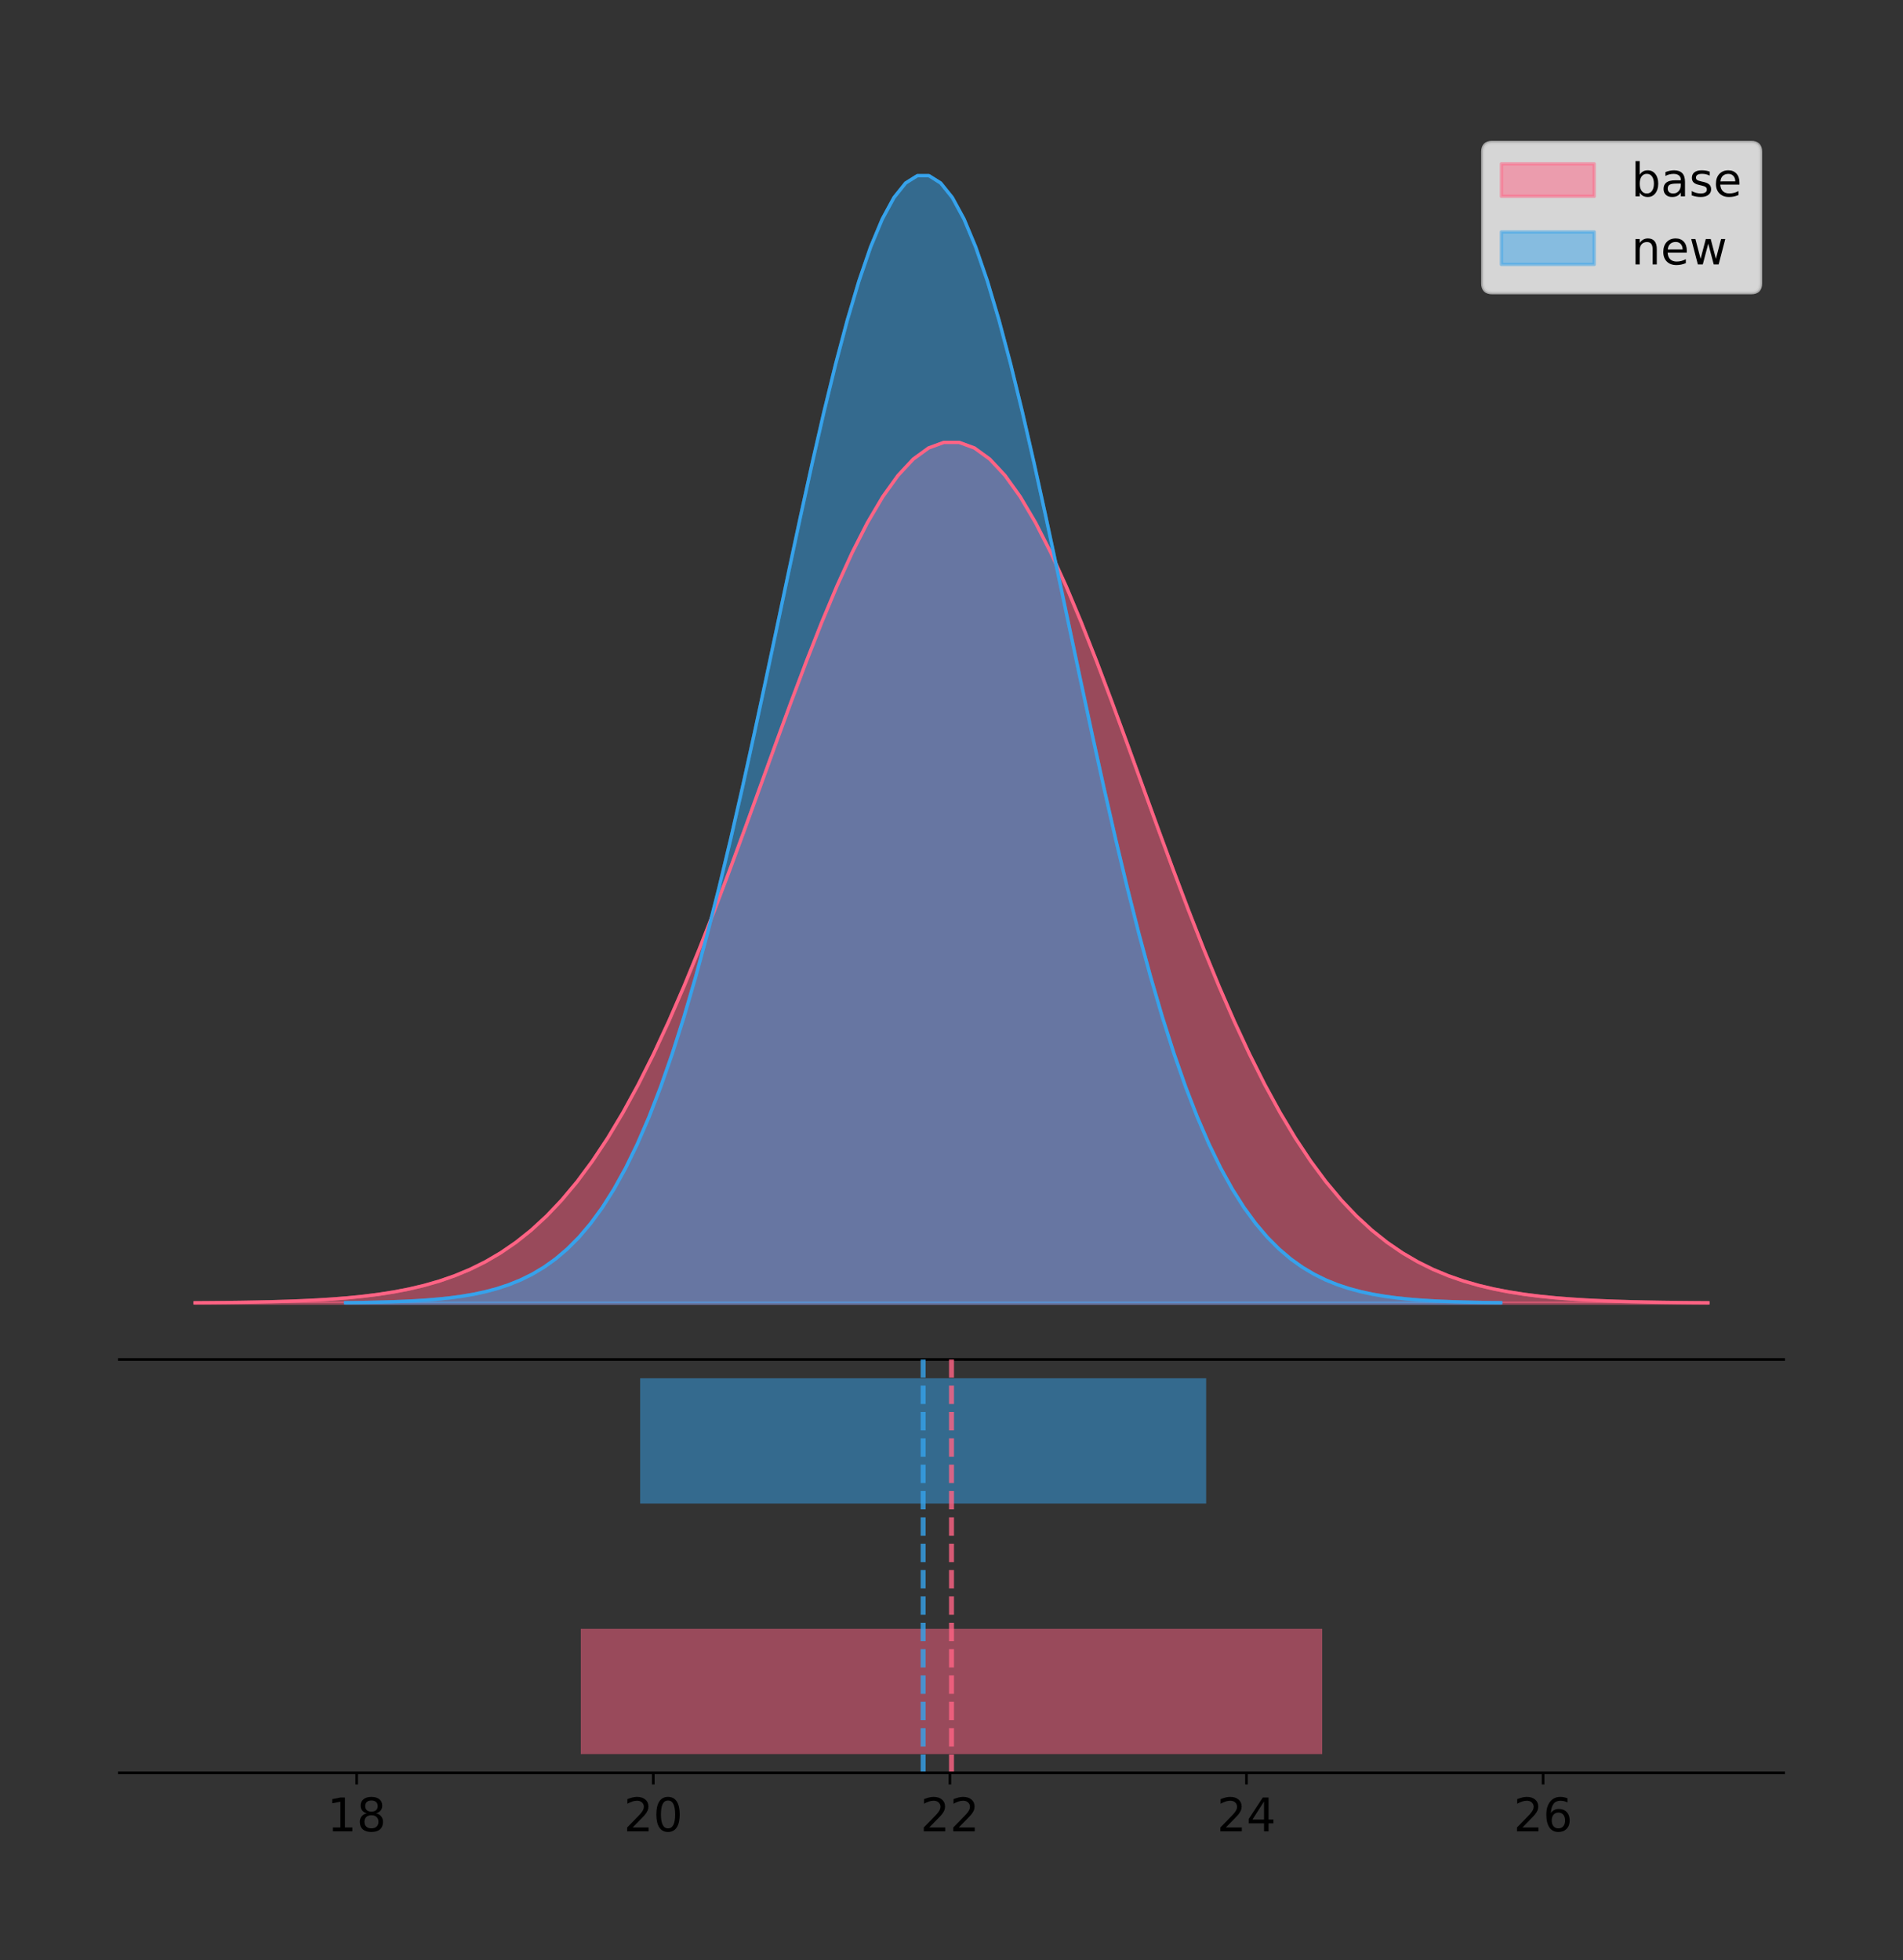 <?xml version="1.0" encoding="utf-8" standalone="no"?>
<!DOCTYPE svg PUBLIC "-//W3C//DTD SVG 1.1//EN"
  "http://www.w3.org/Graphics/SVG/1.1/DTD/svg11.dtd">
<!-- Created with matplotlib (https://matplotlib.org/) -->
<svg height="591.509pt" version="1.1" viewBox="0 0 574.2 591.509" width="574.2pt" xmlns="http://www.w3.org/2000/svg" xmlns:xlink="http://www.w3.org/1999/xlink">
 <rect x="0" y="0" width="574.2" height="591.509" fill="#333333" stroke="none"/>
 <defs>
  <style type="text/css">
*{stroke-linecap:butt;stroke-linejoin:round;}
  </style>
 </defs>
 <g id="figure_1">
  <g id="patch_1">
   <path d="M 0 591.509 
L 574.2 591.509 
L 574.2 0 
L 0 0 
z
" style="fill:none;"/>
  </g>
  <g id="axes_1">
   <g id="patch_2">
    <path d="M 36 410.22 
L 538.2 410.22 
L 538.2 36 
L 36 36 
z
" style="fill:none;"/>
   </g>
   <g id="PolyCollection_1">
    <defs>
     <path d="M 58.827 -198.299 
L 58.827 -198.387 
L 63.439 -198.419 
L 68.05 -198.464 
L 72.662 -198.523 
L 77.274 -198.601 
L 81.885 -198.704 
L 86.497 -198.839 
L 91.108 -199.013 
L 95.72 -199.239 
L 100.331 -199.527 
L 104.943 -199.893 
L 109.555 -200.356 
L 114.166 -200.935 
L 118.778 -201.655 
L 123.389 -202.544 
L 128.001 -203.634 
L 132.612 -204.961 
L 137.224 -206.563 
L 141.836 -208.483 
L 146.447 -210.768 
L 151.059 -213.466 
L 155.67 -216.628 
L 160.282 -220.305 
L 164.893 -224.548 
L 169.505 -229.405 
L 174.117 -234.921 
L 178.728 -241.134 
L 183.34 -248.076 
L 187.951 -255.766 
L 192.563 -264.212 
L 197.174 -273.407 
L 201.786 -283.329 
L 206.398 -293.934 
L 211.009 -305.162 
L 215.621 -316.931 
L 220.232 -329.139 
L 224.844 -341.664 
L 229.455 -354.366 
L 234.067 -367.087 
L 238.679 -379.657 
L 243.29 -391.895 
L 247.902 -403.613 
L 252.513 -414.624 
L 257.125 -424.741 
L 261.736 -433.789 
L 266.348 -441.605 
L 270.96 -448.044 
L 275.571 -452.985 
L 280.183 -456.333 
L 284.794 -458.023 
L 289.406 -458.023 
L 294.017 -456.333 
L 298.629 -452.985 
L 303.24 -448.044 
L 307.852 -441.605 
L 312.464 -433.789 
L 317.075 -424.741 
L 321.687 -414.624 
L 326.298 -403.613 
L 330.91 -391.895 
L 335.521 -379.657 
L 340.133 -367.087 
L 344.745 -354.366 
L 349.356 -341.664 
L 353.968 -329.139 
L 358.579 -316.931 
L 363.191 -305.162 
L 367.802 -293.934 
L 372.414 -283.329 
L 377.026 -273.407 
L 381.637 -264.212 
L 386.249 -255.766 
L 390.86 -248.076 
L 395.472 -241.134 
L 400.083 -234.921 
L 404.695 -229.405 
L 409.307 -224.548 
L 413.918 -220.305 
L 418.53 -216.628 
L 423.141 -213.466 
L 427.753 -210.768 
L 432.364 -208.483 
L 436.976 -206.563 
L 441.588 -204.961 
L 446.199 -203.634 
L 450.811 -202.544 
L 455.422 -201.655 
L 460.034 -200.935 
L 464.645 -200.356 
L 469.257 -199.893 
L 473.869 -199.527 
L 478.48 -199.239 
L 483.092 -199.013 
L 487.703 -198.839 
L 492.315 -198.704 
L 496.926 -198.601 
L 501.538 -198.523 
L 506.15 -198.464 
L 510.761 -198.419 
L 515.373 -198.387 
L 515.373 -198.299 
L 515.373 -198.299 
L 510.761 -198.299 
L 506.15 -198.299 
L 501.538 -198.299 
L 496.926 -198.299 
L 492.315 -198.299 
L 487.703 -198.299 
L 483.092 -198.299 
L 478.48 -198.299 
L 473.869 -198.299 
L 469.257 -198.299 
L 464.645 -198.299 
L 460.034 -198.299 
L 455.422 -198.299 
L 450.811 -198.299 
L 446.199 -198.299 
L 441.588 -198.299 
L 436.976 -198.299 
L 432.364 -198.299 
L 427.753 -198.299 
L 423.141 -198.299 
L 418.53 -198.299 
L 413.918 -198.299 
L 409.307 -198.299 
L 404.695 -198.299 
L 400.083 -198.299 
L 395.472 -198.299 
L 390.86 -198.299 
L 386.249 -198.299 
L 381.637 -198.299 
L 377.026 -198.299 
L 372.414 -198.299 
L 367.802 -198.299 
L 363.191 -198.299 
L 358.579 -198.299 
L 353.968 -198.299 
L 349.356 -198.299 
L 344.745 -198.299 
L 340.133 -198.299 
L 335.521 -198.299 
L 330.91 -198.299 
L 326.298 -198.299 
L 321.687 -198.299 
L 317.075 -198.299 
L 312.464 -198.299 
L 307.852 -198.299 
L 303.24 -198.299 
L 298.629 -198.299 
L 294.017 -198.299 
L 289.406 -198.299 
L 284.794 -198.299 
L 280.183 -198.299 
L 275.571 -198.299 
L 270.96 -198.299 
L 266.348 -198.299 
L 261.736 -198.299 
L 257.125 -198.299 
L 252.513 -198.299 
L 247.902 -198.299 
L 243.29 -198.299 
L 238.679 -198.299 
L 234.067 -198.299 
L 229.455 -198.299 
L 224.844 -198.299 
L 220.232 -198.299 
L 215.621 -198.299 
L 211.009 -198.299 
L 206.398 -198.299 
L 201.786 -198.299 
L 197.174 -198.299 
L 192.563 -198.299 
L 187.951 -198.299 
L 183.34 -198.299 
L 178.728 -198.299 
L 174.117 -198.299 
L 169.505 -198.299 
L 164.893 -198.299 
L 160.282 -198.299 
L 155.67 -198.299 
L 151.059 -198.299 
L 146.447 -198.299 
L 141.836 -198.299 
L 137.224 -198.299 
L 132.612 -198.299 
L 128.001 -198.299 
L 123.389 -198.299 
L 118.778 -198.299 
L 114.166 -198.299 
L 109.555 -198.299 
L 104.943 -198.299 
L 100.331 -198.299 
L 95.72 -198.299 
L 91.108 -198.299 
L 86.497 -198.299 
L 81.885 -198.299 
L 77.274 -198.299 
L 72.662 -198.299 
L 68.05 -198.299 
L 63.439 -198.299 
L 58.827 -198.299 
z
" id="m531d77ef39" style="stroke:#ff6384;stroke-opacity:0.5;"/>
    </defs>
    <g clip-path="url(#p21a99dd00a)">
     <use style="fill:#ff6384;fill-opacity:0.5;stroke:#ff6384;stroke-opacity:0.5;" x="0" xlink:href="#m531d77ef39" y="591.509"/>
    </g>
   </g>
   <g id="PolyCollection_2">
    <defs>
     <path d="M 104.271 -198.299 
L 104.271 -198.414 
L 107.792 -198.457 
L 111.312 -198.515 
L 114.833 -198.592 
L 118.354 -198.694 
L 121.874 -198.829 
L 125.395 -199.006 
L 128.916 -199.235 
L 132.436 -199.53 
L 135.957 -199.907 
L 139.478 -200.387 
L 142.998 -200.993 
L 146.519 -201.751 
L 150.04 -202.695 
L 153.56 -203.86 
L 157.081 -205.288 
L 160.602 -207.025 
L 164.122 -209.123 
L 167.643 -211.638 
L 171.164 -214.631 
L 174.684 -218.165 
L 178.205 -222.307 
L 181.726 -227.124 
L 185.246 -232.681 
L 188.767 -239.043 
L 192.288 -246.268 
L 195.808 -254.407 
L 199.329 -263.499 
L 202.85 -273.572 
L 206.37 -284.635 
L 209.891 -296.68 
L 213.412 -309.675 
L 216.932 -323.567 
L 220.453 -338.274 
L 223.974 -353.69 
L 227.495 -369.68 
L 231.015 -386.086 
L 234.536 -402.724 
L 238.057 -419.387 
L 241.577 -435.851 
L 245.098 -451.881 
L 248.619 -467.231 
L 252.139 -481.653 
L 255.66 -494.905 
L 259.181 -506.757 
L 262.701 -516.994 
L 266.222 -525.428 
L 269.743 -531.9 
L 273.263 -536.285 
L 276.784 -538.499 
L 280.305 -538.499 
L 283.825 -536.285 
L 287.346 -531.9 
L 290.867 -525.428 
L 294.387 -516.994 
L 297.908 -506.757 
L 301.429 -494.905 
L 304.949 -481.653 
L 308.47 -467.231 
L 311.991 -451.881 
L 315.511 -435.851 
L 319.032 -419.387 
L 322.553 -402.724 
L 326.073 -386.086 
L 329.594 -369.68 
L 333.115 -353.69 
L 336.635 -338.274 
L 340.156 -323.567 
L 343.677 -309.675 
L 347.197 -296.68 
L 350.718 -284.635 
L 354.239 -273.572 
L 357.76 -263.499 
L 361.28 -254.407 
L 364.801 -246.268 
L 368.322 -239.043 
L 371.842 -232.681 
L 375.363 -227.124 
L 378.884 -222.307 
L 382.404 -218.165 
L 385.925 -214.631 
L 389.446 -211.638 
L 392.966 -209.123 
L 396.487 -207.025 
L 400.008 -205.288 
L 403.528 -203.86 
L 407.049 -202.695 
L 410.57 -201.751 
L 414.09 -200.993 
L 417.611 -200.387 
L 421.132 -199.907 
L 424.652 -199.53 
L 428.173 -199.235 
L 431.694 -199.006 
L 435.214 -198.829 
L 438.735 -198.694 
L 442.256 -198.592 
L 445.776 -198.515 
L 449.297 -198.457 
L 452.818 -198.414 
L 452.818 -198.299 
L 452.818 -198.299 
L 449.297 -198.299 
L 445.776 -198.299 
L 442.256 -198.299 
L 438.735 -198.299 
L 435.214 -198.299 
L 431.694 -198.299 
L 428.173 -198.299 
L 424.652 -198.299 
L 421.132 -198.299 
L 417.611 -198.299 
L 414.09 -198.299 
L 410.57 -198.299 
L 407.049 -198.299 
L 403.528 -198.299 
L 400.008 -198.299 
L 396.487 -198.299 
L 392.966 -198.299 
L 389.446 -198.299 
L 385.925 -198.299 
L 382.404 -198.299 
L 378.884 -198.299 
L 375.363 -198.299 
L 371.842 -198.299 
L 368.322 -198.299 
L 364.801 -198.299 
L 361.28 -198.299 
L 357.76 -198.299 
L 354.239 -198.299 
L 350.718 -198.299 
L 347.197 -198.299 
L 343.677 -198.299 
L 340.156 -198.299 
L 336.635 -198.299 
L 333.115 -198.299 
L 329.594 -198.299 
L 326.073 -198.299 
L 322.553 -198.299 
L 319.032 -198.299 
L 315.511 -198.299 
L 311.991 -198.299 
L 308.47 -198.299 
L 304.949 -198.299 
L 301.429 -198.299 
L 297.908 -198.299 
L 294.387 -198.299 
L 290.867 -198.299 
L 287.346 -198.299 
L 283.825 -198.299 
L 280.305 -198.299 
L 276.784 -198.299 
L 273.263 -198.299 
L 269.743 -198.299 
L 266.222 -198.299 
L 262.701 -198.299 
L 259.181 -198.299 
L 255.66 -198.299 
L 252.139 -198.299 
L 248.619 -198.299 
L 245.098 -198.299 
L 241.577 -198.299 
L 238.057 -198.299 
L 234.536 -198.299 
L 231.015 -198.299 
L 227.495 -198.299 
L 223.974 -198.299 
L 220.453 -198.299 
L 216.932 -198.299 
L 213.412 -198.299 
L 209.891 -198.299 
L 206.37 -198.299 
L 202.85 -198.299 
L 199.329 -198.299 
L 195.808 -198.299 
L 192.288 -198.299 
L 188.767 -198.299 
L 185.246 -198.299 
L 181.726 -198.299 
L 178.205 -198.299 
L 174.684 -198.299 
L 171.164 -198.299 
L 167.643 -198.299 
L 164.122 -198.299 
L 160.602 -198.299 
L 157.081 -198.299 
L 153.56 -198.299 
L 150.04 -198.299 
L 146.519 -198.299 
L 142.998 -198.299 
L 139.478 -198.299 
L 135.957 -198.299 
L 132.436 -198.299 
L 128.916 -198.299 
L 125.395 -198.299 
L 121.874 -198.299 
L 118.354 -198.299 
L 114.833 -198.299 
L 111.312 -198.299 
L 107.792 -198.299 
L 104.271 -198.299 
z
" id="m2086a200e0" style="stroke:#36a2eb;stroke-opacity:0.5;"/>
    </defs>
    <g clip-path="url(#p21a99dd00a)">
     <use style="fill:#36a2eb;fill-opacity:0.5;stroke:#36a2eb;stroke-opacity:0.5;" x="0" xlink:href="#m2086a200e0" y="591.509"/>
    </g>
   </g>
   <g id="line2d_1">
    <path clip-path="url(#p21a99dd00a)" d="M 58.827 393.123 
L 63.439 393.09 
L 68.05 393.046 
L 72.662 392.987 
L 77.274 392.908 
L 81.885 392.805 
L 86.497 392.671 
L 91.108 392.496 
L 95.72 392.271 
L 100.331 391.982 
L 104.943 391.616 
L 109.555 391.154 
L 114.166 390.575 
L 118.778 389.854 
L 123.389 388.965 
L 128.001 387.875 
L 132.612 386.549 
L 137.224 384.947 
L 141.836 383.027 
L 146.447 380.742 
L 151.059 378.043 
L 155.67 374.881 
L 160.282 371.204 
L 164.893 366.962 
L 169.505 362.104 
L 174.117 356.589 
L 178.728 350.375 
L 183.34 343.434 
L 187.951 335.744 
L 192.563 327.297 
L 197.174 318.102 
L 201.786 308.181 
L 206.398 297.575 
L 211.009 286.347 
L 215.621 274.578 
L 220.232 262.37 
L 224.844 249.845 
L 229.455 237.143 
L 234.067 224.422 
L 238.679 211.852 
L 243.29 199.615 
L 247.902 187.896 
L 252.513 176.886 
L 257.125 166.768 
L 261.736 157.72 
L 266.348 149.904 
L 270.96 143.466 
L 275.571 138.525 
L 280.183 135.177 
L 284.794 133.486 
L 289.406 133.486 
L 294.017 135.177 
L 298.629 138.525 
L 303.24 143.466 
L 307.852 149.904 
L 312.464 157.72 
L 317.075 166.768 
L 321.687 176.886 
L 326.298 187.896 
L 330.91 199.615 
L 335.521 211.852 
L 340.133 224.422 
L 344.745 237.143 
L 349.356 249.845 
L 353.968 262.37 
L 358.579 274.578 
L 363.191 286.347 
L 367.802 297.575 
L 372.414 308.181 
L 377.026 318.102 
L 381.637 327.297 
L 386.249 335.744 
L 390.86 343.434 
L 395.472 350.375 
L 400.083 356.589 
L 404.695 362.104 
L 409.307 366.962 
L 413.918 371.204 
L 418.53 374.881 
L 423.141 378.043 
L 427.753 380.742 
L 432.364 383.027 
L 436.976 384.947 
L 441.588 386.549 
L 446.199 387.875 
L 450.811 388.965 
L 455.422 389.854 
L 460.034 390.575 
L 464.645 391.154 
L 469.257 391.616 
L 473.869 391.982 
L 478.48 392.271 
L 483.092 392.496 
L 487.703 392.671 
L 492.315 392.805 
L 496.926 392.908 
L 501.538 392.987 
L 506.15 393.046 
L 510.761 393.09 
L 515.373 393.123 
" style="fill:none;stroke:#ff6384;stroke-linecap:square;"/>
   </g>
   <g id="line2d_2">
    <path clip-path="url(#p21a99dd00a)" d="M 104.271 393.096 
L 107.792 393.053 
L 111.312 392.995 
L 114.833 392.918 
L 118.354 392.815 
L 121.874 392.68 
L 125.395 392.504 
L 128.916 392.275 
L 132.436 391.98 
L 135.957 391.602 
L 139.478 391.122 
L 142.998 390.516 
L 146.519 389.758 
L 150.04 388.814 
L 153.56 387.65 
L 157.081 386.222 
L 160.602 384.485 
L 164.122 382.386 
L 167.643 379.871 
L 171.164 376.878 
L 174.684 373.344 
L 178.205 369.202 
L 181.726 364.386 
L 185.246 358.828 
L 188.767 352.466 
L 192.288 345.241 
L 195.808 337.103 
L 199.329 328.01 
L 202.85 317.937 
L 206.37 306.874 
L 209.891 294.829 
L 213.412 281.834 
L 216.932 267.942 
L 220.453 253.235 
L 223.974 237.82 
L 227.495 221.829 
L 231.015 205.423 
L 234.536 188.786 
L 238.057 172.123 
L 241.577 155.658 
L 245.098 139.628 
L 248.619 124.279 
L 252.139 109.857 
L 255.66 96.604 
L 259.181 84.752 
L 262.701 74.515 
L 266.222 66.081 
L 269.743 59.61 
L 273.263 55.224 
L 276.784 53.01 
L 280.305 53.01 
L 283.825 55.224 
L 287.346 59.61 
L 290.867 66.081 
L 294.387 74.515 
L 297.908 84.752 
L 301.429 96.604 
L 304.949 109.857 
L 308.47 124.279 
L 311.991 139.628 
L 315.511 155.658 
L 319.032 172.123 
L 322.553 188.786 
L 326.073 205.423 
L 329.594 221.829 
L 333.115 237.82 
L 336.635 253.235 
L 340.156 267.942 
L 343.677 281.834 
L 347.197 294.829 
L 350.718 306.874 
L 354.239 317.937 
L 357.76 328.01 
L 361.28 337.103 
L 364.801 345.241 
L 368.322 352.466 
L 371.842 358.828 
L 375.363 364.386 
L 378.884 369.202 
L 382.404 373.344 
L 385.925 376.878 
L 389.446 379.871 
L 392.966 382.386 
L 396.487 384.485 
L 400.008 386.222 
L 403.528 387.65 
L 407.049 388.814 
L 410.57 389.758 
L 414.09 390.516 
L 417.611 391.122 
L 421.132 391.602 
L 424.652 391.98 
L 428.173 392.275 
L 431.694 392.504 
L 435.214 392.68 
L 438.735 392.815 
L 442.256 392.918 
L 445.776 392.995 
L 449.297 393.053 
L 452.818 393.096 
" style="fill:none;stroke:#36a2eb;stroke-linecap:square;"/>
   </g>
   <g id="patch_3">
    <path d="M 36 410.22 
L 538.2 410.22 
" style="fill:none;stroke:#000000;stroke-linecap:square;stroke-linejoin:miter;stroke-width:0.8;"/>
   </g>
   <g id="legend_1">
    <g id="patch_4">
     <path d="M 450.225 88.299 
L 528.4 88.299 
Q 531.2 88.299 531.2 85.499 
L 531.2 45.8 
Q 531.2 43 528.4 43 
L 450.225 43 
Q 447.425 43 447.425 45.8 
L 447.425 85.499 
Q 447.425 88.299 450.225 88.299 
z
" style="fill:#ffffff;opacity:0.8;stroke:#cccccc;stroke-linejoin:miter;"/>
    </g>
    <g id="patch_5">
     <path d="M 453.025 59.238 
L 481.025 59.238 
L 481.025 49.438 
L 453.025 49.438 
z
" style="fill:#ff6384;opacity:0.5;stroke:#ff6384;stroke-linejoin:miter;"/>
    </g>
    <g id="text_1">
     <!-- base -->
     <defs>
      <path d="M 48.688 27.297 
Q 48.688 37.203 44.609 42.844 
Q 40.531 48.484 33.406 48.484 
Q 26.266 48.484 22.188 42.844 
Q 18.109 37.203 18.109 27.297 
Q 18.109 17.391 22.188 11.75 
Q 26.266 6.109 33.406 6.109 
Q 40.531 6.109 44.609 11.75 
Q 48.688 17.391 48.688 27.297 
z
M 18.109 46.391 
Q 20.953 51.266 25.266 53.625 
Q 29.594 56 35.594 56 
Q 45.562 56 51.781 48.094 
Q 58.016 40.188 58.016 27.297 
Q 58.016 14.406 51.781 6.484 
Q 45.562 -1.422 35.594 -1.422 
Q 29.594 -1.422 25.266 0.953 
Q 20.953 3.328 18.109 8.203 
L 18.109 0 
L 9.078 0 
L 9.078 75.984 
L 18.109 75.984 
z
" id="DejaVuSans-98"/>
      <path d="M 34.281 27.484 
Q 23.391 27.484 19.188 25 
Q 14.984 22.516 14.984 16.5 
Q 14.984 11.719 18.141 8.906 
Q 21.297 6.109 26.703 6.109 
Q 34.188 6.109 38.703 11.406 
Q 43.219 16.703 43.219 25.484 
L 43.219 27.484 
z
M 52.203 31.203 
L 52.203 0 
L 43.219 0 
L 43.219 8.297 
Q 40.141 3.328 35.547 0.953 
Q 30.953 -1.422 24.312 -1.422 
Q 15.922 -1.422 10.953 3.297 
Q 6 8.016 6 15.922 
Q 6 25.141 12.172 29.828 
Q 18.359 34.516 30.609 34.516 
L 43.219 34.516 
L 43.219 35.406 
Q 43.219 41.609 39.141 45 
Q 35.062 48.391 27.688 48.391 
Q 23 48.391 18.547 47.266 
Q 14.109 46.141 10.016 43.891 
L 10.016 52.203 
Q 14.938 54.109 19.578 55.047 
Q 24.219 56 28.609 56 
Q 40.484 56 46.344 49.844 
Q 52.203 43.703 52.203 31.203 
z
" id="DejaVuSans-97"/>
      <path d="M 44.281 53.078 
L 44.281 44.578 
Q 40.484 46.531 36.375 47.5 
Q 32.281 48.484 27.875 48.484 
Q 21.188 48.484 17.844 46.438 
Q 14.5 44.391 14.5 40.281 
Q 14.5 37.156 16.891 35.375 
Q 19.281 33.594 26.516 31.984 
L 29.594 31.297 
Q 39.156 29.25 43.188 25.516 
Q 47.219 21.781 47.219 15.094 
Q 47.219 7.469 41.188 3.016 
Q 35.156 -1.422 24.609 -1.422 
Q 20.219 -1.422 15.453 -0.562 
Q 10.688 0.297 5.422 2 
L 5.422 11.281 
Q 10.406 8.688 15.234 7.391 
Q 20.062 6.109 24.812 6.109 
Q 31.156 6.109 34.562 8.281 
Q 37.984 10.453 37.984 14.406 
Q 37.984 18.062 35.516 20.016 
Q 33.062 21.969 24.703 23.781 
L 21.578 24.516 
Q 13.234 26.266 9.516 29.906 
Q 5.812 33.547 5.812 39.891 
Q 5.812 47.609 11.281 51.797 
Q 16.75 56 26.812 56 
Q 31.781 56 36.172 55.266 
Q 40.578 54.547 44.281 53.078 
z
" id="DejaVuSans-115"/>
      <path d="M 56.203 29.594 
L 56.203 25.203 
L 14.891 25.203 
Q 15.484 15.922 20.484 11.062 
Q 25.484 6.203 34.422 6.203 
Q 39.594 6.203 44.453 7.469 
Q 49.312 8.734 54.109 11.281 
L 54.109 2.781 
Q 49.266 0.734 44.188 -0.344 
Q 39.109 -1.422 33.891 -1.422 
Q 20.797 -1.422 13.156 6.188 
Q 5.516 13.812 5.516 26.812 
Q 5.516 40.234 12.766 48.109 
Q 20.016 56 32.328 56 
Q 43.359 56 49.781 48.891 
Q 56.203 41.797 56.203 29.594 
z
M 47.219 32.234 
Q 47.125 39.594 43.094 43.984 
Q 39.062 48.391 32.422 48.391 
Q 24.906 48.391 20.391 44.141 
Q 15.875 39.891 15.188 32.172 
z
" id="DejaVuSans-101"/>
     </defs>
     <g transform="translate(492.225 59.238)scale(0.14 -0.14)">
      <use xlink:href="#DejaVuSans-98"/>
      <use x="63.477" xlink:href="#DejaVuSans-97"/>
      <use x="124.756" xlink:href="#DejaVuSans-115"/>
      <use x="176.855" xlink:href="#DejaVuSans-101"/>
     </g>
    </g>
    <g id="patch_6">
     <path d="M 453.025 79.787 
L 481.025 79.787 
L 481.025 69.987 
L 453.025 69.987 
z
" style="fill:#36a2eb;opacity:0.5;stroke:#36a2eb;stroke-linejoin:miter;"/>
    </g>
    <g id="text_2">
     <!-- new -->
     <defs>
      <path d="M 54.891 33.016 
L 54.891 0 
L 45.906 0 
L 45.906 32.719 
Q 45.906 40.484 42.875 44.328 
Q 39.844 48.188 33.797 48.188 
Q 26.516 48.188 22.312 43.547 
Q 18.109 38.922 18.109 30.906 
L 18.109 0 
L 9.078 0 
L 9.078 54.688 
L 18.109 54.688 
L 18.109 46.188 
Q 21.344 51.125 25.703 53.562 
Q 30.078 56 35.797 56 
Q 45.219 56 50.047 50.172 
Q 54.891 44.344 54.891 33.016 
z
" id="DejaVuSans-110"/>
      <path d="M 4.203 54.688 
L 13.188 54.688 
L 24.422 12.016 
L 35.594 54.688 
L 46.188 54.688 
L 57.422 12.016 
L 68.609 54.688 
L 77.594 54.688 
L 63.281 0 
L 52.688 0 
L 40.922 44.828 
L 29.109 0 
L 18.5 0 
z
" id="DejaVuSans-119"/>
     </defs>
     <g transform="translate(492.225 79.787)scale(0.14 -0.14)">
      <use xlink:href="#DejaVuSans-110"/>
      <use x="63.379" xlink:href="#DejaVuSans-101"/>
      <use x="124.902" xlink:href="#DejaVuSans-119"/>
     </g>
    </g>
   </g>
  </g>
  <g id="axes_2">
   <g id="patch_7">
    <path d="M 36 534.96 
L 538.2 534.96 
L 538.2 410.22 
L 36 410.22 
z
" style="fill:none;"/>
   </g>
   <g id="patch_8">
    <path clip-path="url(#p231ad417b6)" d="M 175.246 529.29 
L 398.954 529.29 
L 398.954 491.49 
L 175.246 491.49 
z
" style="fill:#ff6384;opacity:0.5;"/>
   </g>
   <g id="patch_9">
    <path clip-path="url(#p231ad417b6)" d="M 193.15 453.69 
L 363.938 453.69 
L 363.938 415.89 
L 193.15 415.89 
z
" style="fill:#36a2eb;opacity:0.5;"/>
   </g>
   <g id="matplotlib.axis_1">
    <g id="xtick_1">
     <g id="line2d_3">
      <defs>
       <path d="M 0 0 
L 0 3.5 
" id="m52f6fe9d9e" style="stroke:#000000;stroke-width:0.8;"/>
      </defs>
      <g>
       <use style="stroke:#000000;stroke-width:0.8;" x="107.623" xlink:href="#m52f6fe9d9e" y="534.96"/>
      </g>
     </g>
     <g id="text_3">
      <!-- 18 -->
      <defs>
       <path d="M 12.406 8.297 
L 28.516 8.297 
L 28.516 63.922 
L 10.984 60.406 
L 10.984 69.391 
L 28.422 72.906 
L 38.281 72.906 
L 38.281 8.297 
L 54.391 8.297 
L 54.391 0 
L 12.406 0 
z
" id="DejaVuSans-49"/>
       <path d="M 31.781 34.625 
Q 24.75 34.625 20.719 30.859 
Q 16.703 27.094 16.703 20.516 
Q 16.703 13.922 20.719 10.156 
Q 24.75 6.391 31.781 6.391 
Q 38.812 6.391 42.859 10.172 
Q 46.922 13.969 46.922 20.516 
Q 46.922 27.094 42.891 30.859 
Q 38.875 34.625 31.781 34.625 
z
M 21.922 38.812 
Q 15.578 40.375 12.031 44.719 
Q 8.5 49.078 8.5 55.328 
Q 8.5 64.062 14.719 69.141 
Q 20.953 74.219 31.781 74.219 
Q 42.672 74.219 48.875 69.141 
Q 55.078 64.062 55.078 55.328 
Q 55.078 49.078 51.531 44.719 
Q 48 40.375 41.703 38.812 
Q 48.828 37.156 52.797 32.312 
Q 56.781 27.484 56.781 20.516 
Q 56.781 9.906 50.312 4.234 
Q 43.844 -1.422 31.781 -1.422 
Q 19.734 -1.422 13.25 4.234 
Q 6.781 9.906 6.781 20.516 
Q 6.781 27.484 10.781 32.312 
Q 14.797 37.156 21.922 38.812 
z
M 18.312 54.391 
Q 18.312 48.734 21.844 45.562 
Q 25.391 42.391 31.781 42.391 
Q 38.141 42.391 41.719 45.562 
Q 45.312 48.734 45.312 54.391 
Q 45.312 60.062 41.719 63.234 
Q 38.141 66.406 31.781 66.406 
Q 25.391 66.406 21.844 63.234 
Q 18.312 60.062 18.312 54.391 
z
" id="DejaVuSans-56"/>
      </defs>
      <g transform="translate(98.715 552.598)scale(0.14 -0.14)">
       <use xlink:href="#DejaVuSans-49"/>
       <use x="63.623" xlink:href="#DejaVuSans-56"/>
      </g>
     </g>
    </g>
    <g id="xtick_2">
     <g id="line2d_4">
      <g>
       <use style="stroke:#000000;stroke-width:0.8;" x="197.118" xlink:href="#m52f6fe9d9e" y="534.96"/>
      </g>
     </g>
     <g id="text_4">
      <!-- 20 -->
      <defs>
       <path d="M 19.188 8.297 
L 53.609 8.297 
L 53.609 0 
L 7.328 0 
L 7.328 8.297 
Q 12.938 14.109 22.625 23.891 
Q 32.328 33.688 34.812 36.531 
Q 39.547 41.844 41.422 45.531 
Q 43.312 49.219 43.312 52.781 
Q 43.312 58.594 39.234 62.25 
Q 35.156 65.922 28.609 65.922 
Q 23.969 65.922 18.812 64.312 
Q 13.672 62.703 7.812 59.422 
L 7.812 69.391 
Q 13.766 71.781 18.938 73 
Q 24.125 74.219 28.422 74.219 
Q 39.75 74.219 46.484 68.547 
Q 53.219 62.891 53.219 53.422 
Q 53.219 48.922 51.531 44.891 
Q 49.859 40.875 45.406 35.406 
Q 44.188 33.984 37.641 27.219 
Q 31.109 20.453 19.188 8.297 
z
" id="DejaVuSans-50"/>
       <path d="M 31.781 66.406 
Q 24.172 66.406 20.328 58.906 
Q 16.5 51.422 16.5 36.375 
Q 16.5 21.391 20.328 13.891 
Q 24.172 6.391 31.781 6.391 
Q 39.453 6.391 43.281 13.891 
Q 47.125 21.391 47.125 36.375 
Q 47.125 51.422 43.281 58.906 
Q 39.453 66.406 31.781 66.406 
z
M 31.781 74.219 
Q 44.047 74.219 50.516 64.516 
Q 56.984 54.828 56.984 36.375 
Q 56.984 17.969 50.516 8.266 
Q 44.047 -1.422 31.781 -1.422 
Q 19.531 -1.422 13.062 8.266 
Q 6.594 17.969 6.594 36.375 
Q 6.594 54.828 13.062 64.516 
Q 19.531 74.219 31.781 74.219 
z
" id="DejaVuSans-48"/>
      </defs>
      <g transform="translate(188.21 552.598)scale(0.14 -0.14)">
       <use xlink:href="#DejaVuSans-50"/>
       <use x="63.623" xlink:href="#DejaVuSans-48"/>
      </g>
     </g>
    </g>
    <g id="xtick_3">
     <g id="line2d_5">
      <g>
       <use style="stroke:#000000;stroke-width:0.8;" x="286.612" xlink:href="#m52f6fe9d9e" y="534.96"/>
      </g>
     </g>
     <g id="text_5">
      <!-- 22 -->
      <g transform="translate(277.705 552.598)scale(0.14 -0.14)">
       <use xlink:href="#DejaVuSans-50"/>
       <use x="63.623" xlink:href="#DejaVuSans-50"/>
      </g>
     </g>
    </g>
    <g id="xtick_4">
     <g id="line2d_6">
      <g>
       <use style="stroke:#000000;stroke-width:0.8;" x="376.107" xlink:href="#m52f6fe9d9e" y="534.96"/>
      </g>
     </g>
     <g id="text_6">
      <!-- 24 -->
      <defs>
       <path d="M 37.797 64.312 
L 12.891 25.391 
L 37.797 25.391 
z
M 35.203 72.906 
L 47.609 72.906 
L 47.609 25.391 
L 58.016 25.391 
L 58.016 17.188 
L 47.609 17.188 
L 47.609 0 
L 37.797 0 
L 37.797 17.188 
L 4.891 17.188 
L 4.891 26.703 
z
" id="DejaVuSans-52"/>
      </defs>
      <g transform="translate(367.199 552.598)scale(0.14 -0.14)">
       <use xlink:href="#DejaVuSans-50"/>
       <use x="63.623" xlink:href="#DejaVuSans-52"/>
      </g>
     </g>
    </g>
    <g id="xtick_5">
     <g id="line2d_7">
      <g>
       <use style="stroke:#000000;stroke-width:0.8;" x="465.602" xlink:href="#m52f6fe9d9e" y="534.96"/>
      </g>
     </g>
     <g id="text_7">
      <!-- 26 -->
      <defs>
       <path d="M 33.016 40.375 
Q 26.375 40.375 22.484 35.828 
Q 18.609 31.297 18.609 23.391 
Q 18.609 15.531 22.484 10.953 
Q 26.375 6.391 33.016 6.391 
Q 39.656 6.391 43.531 10.953 
Q 47.406 15.531 47.406 23.391 
Q 47.406 31.297 43.531 35.828 
Q 39.656 40.375 33.016 40.375 
z
M 52.594 71.297 
L 52.594 62.312 
Q 48.875 64.062 45.094 64.984 
Q 41.312 65.922 37.594 65.922 
Q 27.828 65.922 22.672 59.328 
Q 17.531 52.734 16.797 39.406 
Q 19.672 43.656 24.016 45.922 
Q 28.375 48.188 33.594 48.188 
Q 44.578 48.188 50.953 41.516 
Q 57.328 34.859 57.328 23.391 
Q 57.328 12.156 50.688 5.359 
Q 44.047 -1.422 33.016 -1.422 
Q 20.359 -1.422 13.672 8.266 
Q 6.984 17.969 6.984 36.375 
Q 6.984 53.656 15.188 63.938 
Q 23.391 74.219 37.203 74.219 
Q 40.922 74.219 44.703 73.484 
Q 48.484 72.75 52.594 71.297 
z
" id="DejaVuSans-54"/>
      </defs>
      <g transform="translate(456.694 552.598)scale(0.14 -0.14)">
       <use xlink:href="#DejaVuSans-50"/>
       <use x="63.623" xlink:href="#DejaVuSans-54"/>
      </g>
     </g>
    </g>
   </g>
   <g id="line2d_8">
    <path clip-path="url(#p231ad417b6)" d="M 287.1 534.96 
L 287.1 410.22 
" style="fill:none;stroke:#ff6384;stroke-dasharray:5.55,2.4;stroke-dashoffset:0;stroke-opacity:0.8;stroke-width:1.5;"/>
   </g>
   <g id="line2d_9">
    <path clip-path="url(#p231ad417b6)" d="M 278.544 534.96 
L 278.544 410.22 
" style="fill:none;stroke:#36a2eb;stroke-dasharray:5.55,2.4;stroke-dashoffset:0;stroke-opacity:0.8;stroke-width:1.5;"/>
   </g>
   <g id="patch_10">
    <path d="M 36 534.96 
L 538.2 534.96 
" style="fill:none;stroke:#000000;stroke-linecap:square;stroke-linejoin:miter;stroke-width:0.8;"/>
   </g>
  </g>
 </g>
 <defs>
  <clipPath id="p21a99dd00a">
   <rect height="374.22" width="502.2" x="36" y="36"/>
  </clipPath>
  <clipPath id="p231ad417b6">
   <rect height="124.74" width="502.2" x="36" y="410.22"/>
  </clipPath>
 </defs>
</svg>
